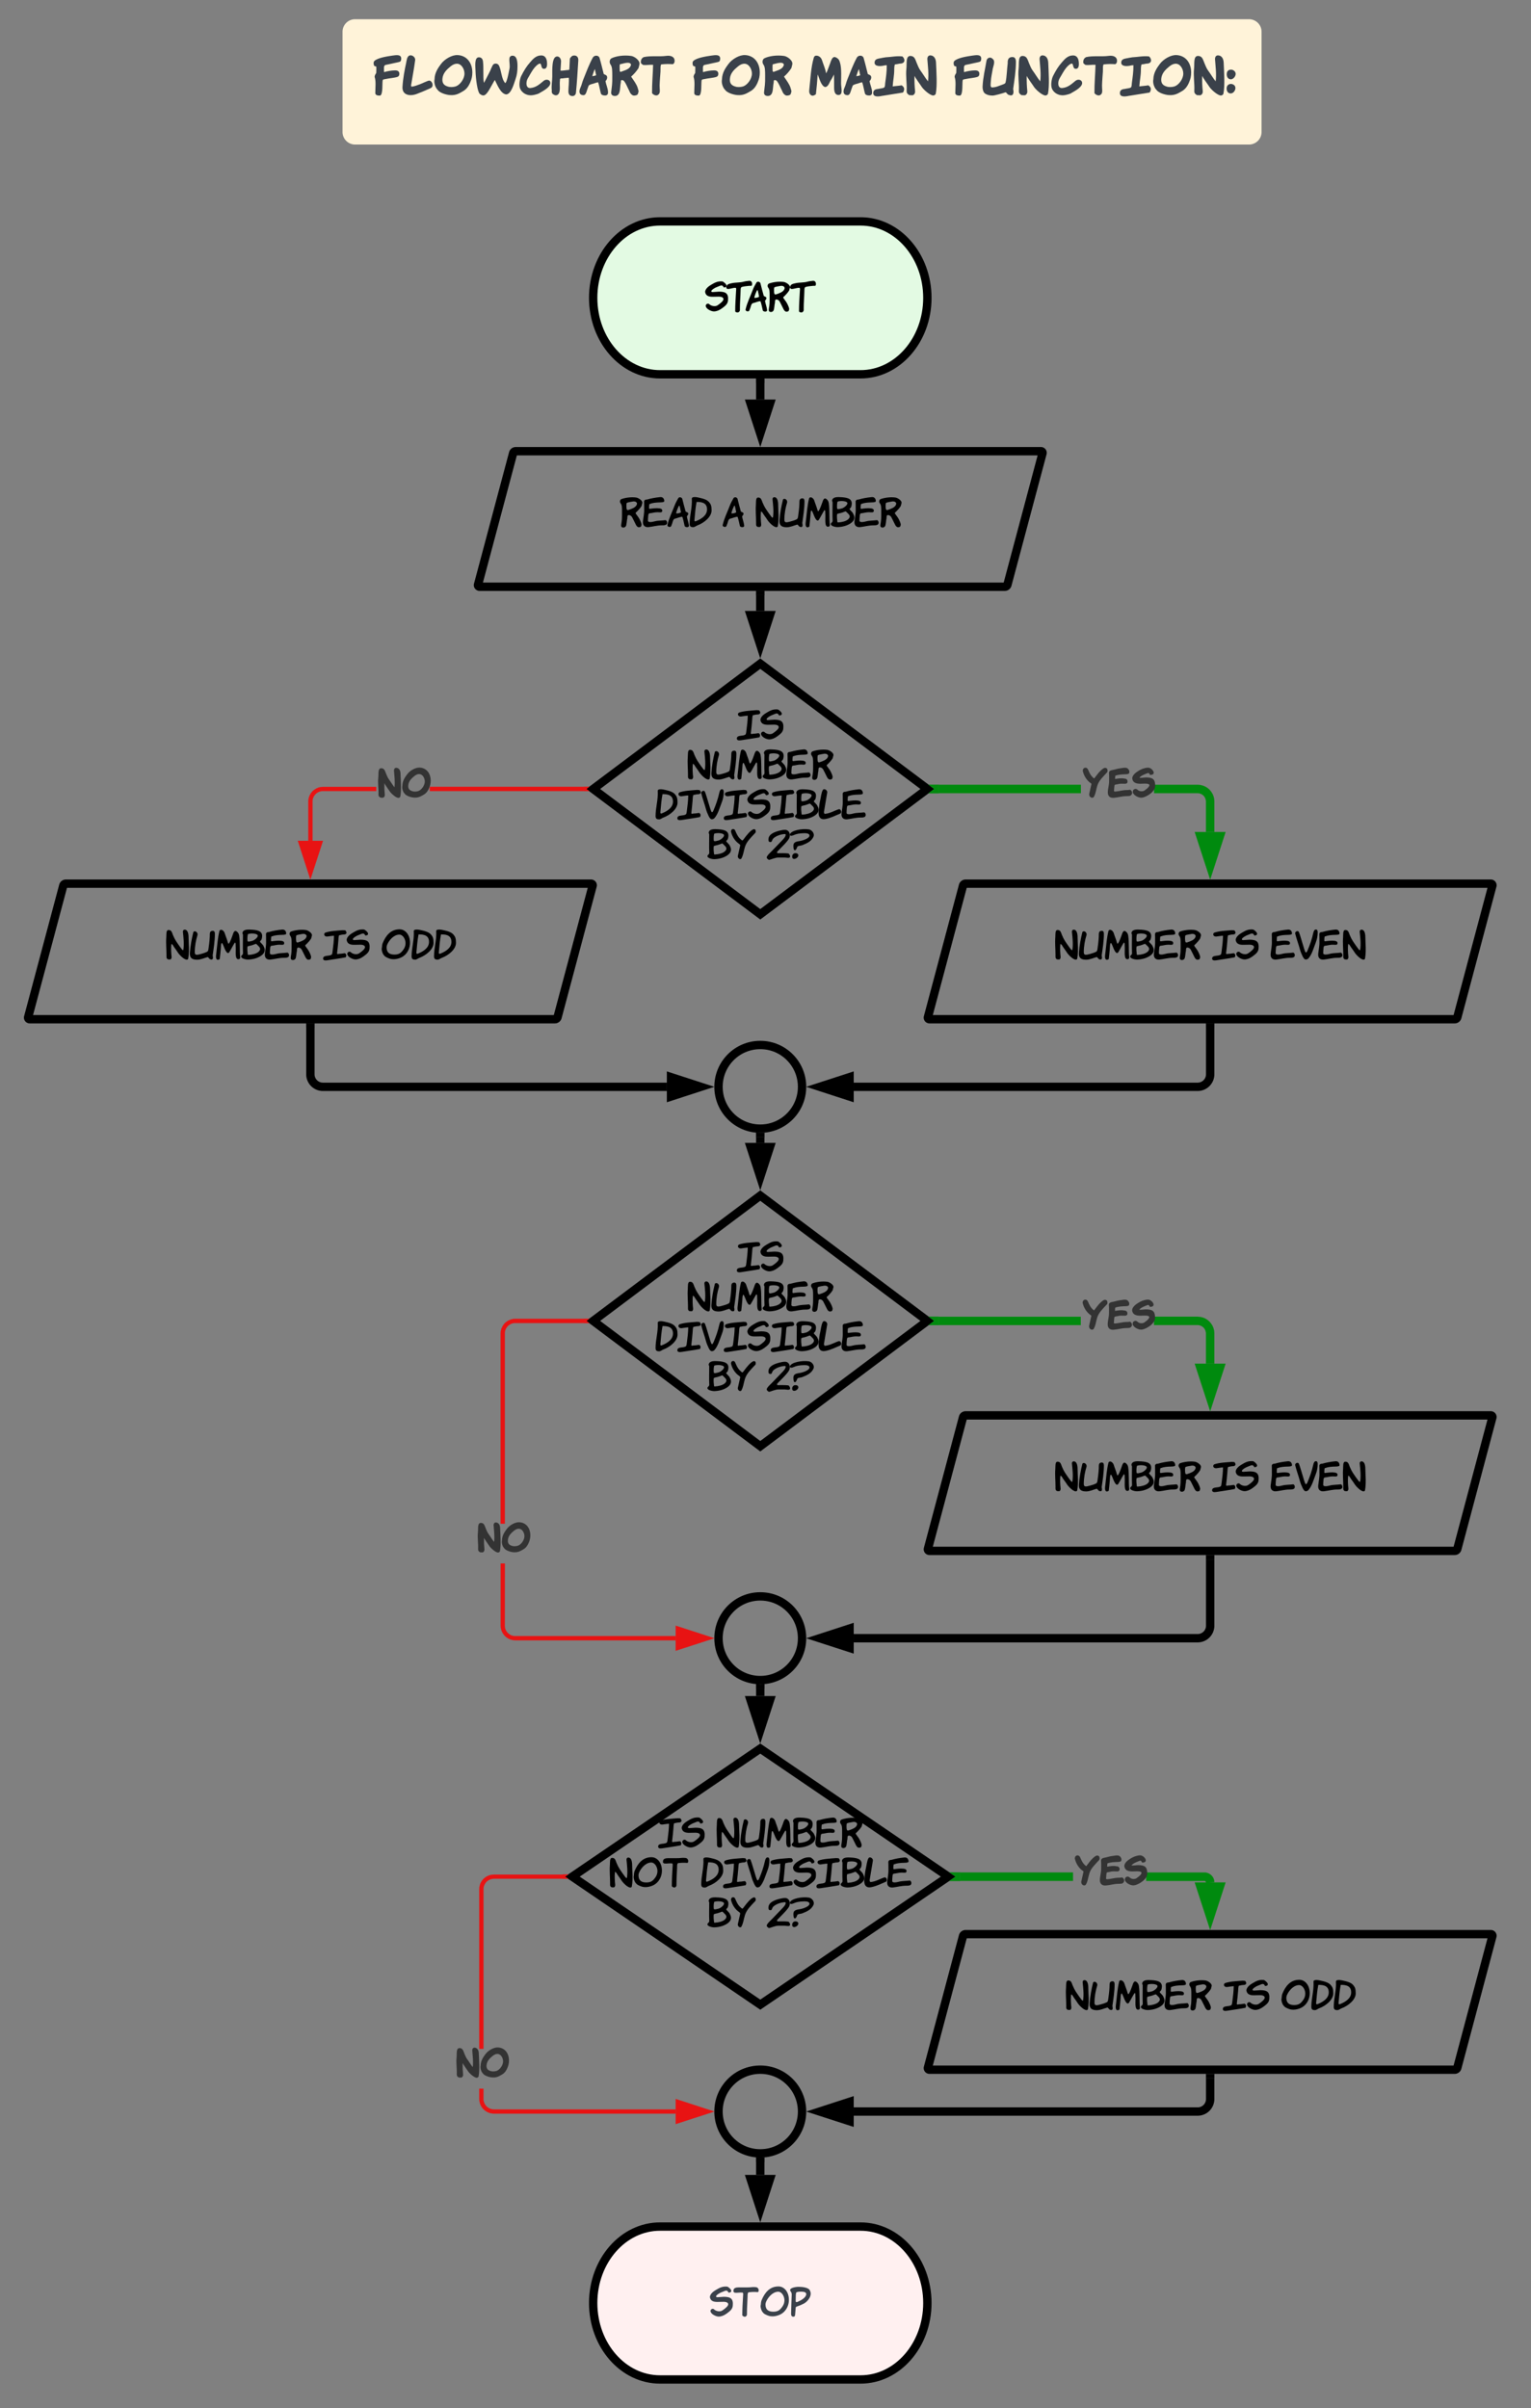 <svg xmlns="http://www.w3.org/2000/svg" xmlns:xlink="http://www.w3.org/1999/xlink" xmlns:lucid="lucid" width="733" height="1153"><rect width="100%" height="100%" fill="#808080" stroke="none"/><g transform="translate(-216 -34)" lucid:page-tab-id="TACQSc2-eHtR"><path d="M628 140c17.67 0 32 16.4 32 36.6 0 20.22-14.33 36.6-32 36.6h-96c-17.67 0-32-16.38-32-36.6 0-20.2 14.33-36.6 32-36.6z" stroke="#000" stroke-width="4" fill="#e3fae3"/><use xlink:href="#a" transform="matrix(1,0,0,1,505,145) translate(48.564 38.222)"/><path d="M461.66 251a1.3 1.3 0 0 1 1.26-.98h251.46a.77.77 0 0 1 .75.97l-16.8 62.95a1.3 1.3 0 0 1-1.25.97H445.6a.77.77 0 0 1-.73-.97z" stroke="#000" stroke-width="4" fill-opacity="0"/><use xlink:href="#b" transform="matrix(1,0,0,1,449.615,255.02) translate(62.958 31.41)"/><use xlink:href="#c" transform="matrix(1,0,0,1,449.615,255.02) translate(112.238 31.41)"/><use xlink:href="#d" transform="matrix(1,0,0,1,449.615,255.02) translate(127.954 31.41)"/><path d="M380 49.2a6 6 0 0 1 6-6h428a6 6 0 0 1 6 6v48a6 6 0 0 1-6 6H386a6 6 0 0 1-6-6z" stroke="#000" stroke-opacity="0" fill="#fff3d9"/><use xlink:href="#e" transform="matrix(1,0,0,1,385,48.19) translate(8.908 32.056)"/><use xlink:href="#f" transform="matrix(1,0,0,1,385,48.19) translate(161.612 32.056)"/><use xlink:href="#g" transform="matrix(1,0,0,1,385,48.19) translate(217.223 32.056)"/><use xlink:href="#h" transform="matrix(1,0,0,1,385,48.19) translate(286.597 32.056)"/><path d="M628 1100c17.67 0 32 16.4 32 36.6 0 20.22-14.33 36.6-32 36.6h-96c-17.67 0-32-16.38-32-36.6 0-20.2 14.33-36.6 32-36.6z" stroke="#000" stroke-width="4" fill="#fff0f0"/><use xlink:href="#i" transform="matrix(1,0,0,1,505,1105) translate(50.849 38.222)"/><path d="M580 217.2v8.08" stroke="#000" stroke-width="4" fill="none"/><path d="M582 217.26h-4v-2.05h4z" stroke="#000" stroke-width=".05"/><path d="M580 241.55l-4.63-14.27h9.26z" stroke="#000" stroke-width="4"/><path d="M580 351.73l80 60-80 60-80-60z" stroke="#000" stroke-width="4" fill-opacity="0"/><use xlink:href="#j" transform="matrix(1,0,0,1,505,356.726) translate(63.752 31.41)"/><use xlink:href="#k" transform="matrix(1,0,0,1,505,356.726) translate(39.956 50.503)"/><use xlink:href="#l" transform="matrix(1,0,0,1,505,356.726) translate(24.525 69.596)"/><use xlink:href="#m" transform="matrix(1,0,0,1,505,356.726) translate(49.352 88.69)"/><use xlink:href="#n" transform="matrix(1,0,0,1,505,356.726) translate(78.027 88.69)"/><path d="M580 318.92v7.57" stroke="#000" stroke-width="4" fill="none"/><path d="M582 318.97h-4v-2.05h4z" stroke="#000" stroke-width=".05"/><path d="M580 342.75l-4.63-14.26h9.26z" stroke="#000" stroke-width="4"/><path d="M246.28 458.04a1.3 1.3 0 0 1 1.26-.97H499a.77.77 0 0 1 .74.97L482.94 521a1.3 1.3 0 0 1-1.25.97H230.22a.77.77 0 0 1-.74-.97z" stroke="#000" stroke-width="4" fill-opacity="0"/><use xlink:href="#o" transform="matrix(1,0,0,1,234.231,462.074) translate(61.047 31.41)"/><use xlink:href="#p" transform="matrix(1,0,0,1,234.231,462.074) translate(136.425 31.41)"/><use xlink:href="#q" transform="matrix(1,0,0,1,234.231,462.074) translate(164.212 31.41)"/><path d="M677.05 458.04a1.3 1.3 0 0 1 1.25-.97h251.47a.77.77 0 0 1 .74.97L913.73 521a1.3 1.3 0 0 1-1.26.97H661a.77.77 0 0 1-.74-.97z" stroke="#000" stroke-width="4" fill-opacity="0"/><use xlink:href="#o" transform="matrix(1,0,0,1,665,462.074) translate(55.918 31.41)"/><use xlink:href="#p" transform="matrix(1,0,0,1,665,462.074) translate(131.296 31.41)"/><use xlink:href="#r" transform="matrix(1,0,0,1,665,462.074) translate(159.083 31.41)"/><path d="M790.64 409.82l1.22.3 1.16.47 1.07.65.95.8.8.97.67 1.07.48 1.15.3 1.22.1 1.18v14.7h-4V417.8l-.07-.7-.15-.6-.24-.6-.32-.52-.4-.48-.5-.4-.52-.33-.58-.24-.6-.15-.7-.05h-20.75v-4h20.9zm-125.3 3.9v-4h68.15v4z" stroke="#008a0e" stroke-width=".05" fill="#008a0e"/><path d="M665.4 413.73h-4.73l2.66-2-2.66-2h4.72z" fill="#008a0e"/><path d="M665.4 413.75h-4.8l2.7-2.02-2.7-2.03h4.8zm-4.66-4l2.63 1.98-2.63 1.97h4.62v-3.95z" stroke="#008a0e" stroke-width=".05" fill="#008a0e"/><path d="M795.4 448.6l-4.65-14.26h9.27z" fill="#008a0e"/><path d="M795.4 455.07l-7.4-22.73h14.77zm-1.9-18.73l1.88 5.8 1.9-5.8z" stroke="#008a0e" stroke-width=".05" fill="#008a0e"/><use xlink:href="#s" transform="matrix(1,0,0,1,733.495,402.179) translate(0 14.222)"/><path d="M396.12 412.73h-25.47l-.82.06-.76.17-.72.3-.67.4-.6.52-.5.6-.42.66-.3.72-.18.76-.06.82v18.8h-2V417.7l.08-1.07.25-1.07.43-1 .57-.95.7-.83.85-.7.94-.58 1-.44 1.08-.25 1.06-.07h25.54zm99.55 0H421.8v-2h73.87z" stroke="#e81313" stroke-width=".05" fill="#e81313"/><path d="M496.67 411.73l1.33 1h-2.36v-2H498z" fill="#e81313"/><path d="M496.7 411.73l1.38 1.02h-2.46v-2.05h2.45zm-1.03-.98v1.95h2.25l-1.3-.97 1.3-.98z" stroke="#e81313" stroke-width=".05" fill="#e81313"/><path d="M364.6 451.84L360 437.57h9.27z" fill="#e81313"/><path d="M364.6 455.07l-6-18.5h12.03zm-3.24-16.5l3.25 10.03 3.27-10.03z" stroke="#e81313" stroke-width=".05" fill="#e81313"/><use xlink:href="#t" transform="matrix(1,0,0,1,396.122,402.179) translate(0 14.222)"/><path d="M600 554.33c0 11.06-8.95 20.03-20 20.03s-20-8.97-20-20.03 8.95-20.03 20-20.03 20 8.97 20 20.03z" stroke="#000" stroke-width="4" fill-opacity="0"/><path d="M364.6 525.97v22.36a6 6 0 0 0 6 6h164.66" stroke="#000" stroke-width="4" fill="none"/><path d="M366.6 526.02h-4v-2.05h4z" stroke="#000" stroke-width=".05"/><path d="M551.53 554.33l-14.27 4.64v-9.27z" stroke="#000" stroke-width="4"/><path d="M795.4 525.97v22.36a6 6 0 0 1-6 6H624.73" stroke="#000" stroke-width="4" fill="none"/><path d="M797.4 526.02h-4v-2.05h4z" stroke="#000" stroke-width=".05"/><path d="M608.47 554.33l14.27-4.63v9.27z" stroke="#000" stroke-width="4"/><path d="M580 606.4l80 60-80 60-80-60z" stroke="#000" stroke-width="4" fill-opacity="0"/><use xlink:href="#j" transform="matrix(1,0,0,1,505,611.396) translate(63.752 31.41)"/><use xlink:href="#k" transform="matrix(1,0,0,1,505,611.396) translate(39.956 50.503)"/><use xlink:href="#l" transform="matrix(1,0,0,1,505,611.396) translate(24.525 69.596)"/><use xlink:href="#m" transform="matrix(1,0,0,1,505,611.396) translate(49.352 88.69)"/><use xlink:href="#n" transform="matrix(1,0,0,1,505,611.396) translate(78.027 88.69)"/><path d="M580 578.37v2.8" stroke="#000" stroke-width="4" fill="none"/><path d="M579.9 576.37l1.8-.07.3-.05v2.17h-4v-2.3z" stroke="#000" stroke-width=".05"/><path d="M580 597.42l-4.63-14.26h9.26z" stroke="#000" stroke-width="4"/><path d="M677.05 712.6a1.3 1.3 0 0 1 1.25-.97h251.47a.77.77 0 0 1 .74.96l-16.78 62.96a1.3 1.3 0 0 1-1.26.96H661a.77.77 0 0 1-.74-.96z" stroke="#000" stroke-width="4" fill-opacity="0"/><use xlink:href="#o" transform="matrix(1,0,0,1,665,716.628) translate(55.918 31.41)"/><use xlink:href="#p" transform="matrix(1,0,0,1,665,716.628) translate(131.296 31.41)"/><use xlink:href="#r" transform="matrix(1,0,0,1,665,716.628) translate(159.083 31.41)"/><path d="M790.64 664.5l1.22.28 1.16.48 1.07.66.95.82.8.95.67 1.06.48 1.16.3 1.22.1 1.18v14.57h-4v-14.42l-.07-.7-.15-.62-.24-.58-.32-.53-.4-.48-.5-.4-.52-.33-.58-.24-.6-.15-.7-.05h-20.8v-4h20.94zm-125.3 3.9v-4h68.1v4z" stroke="#008a0e" stroke-width=".05" fill="#008a0e"/><path d="M665.4 668.4h-4.73l2.66-2-2.66-2h4.72z" fill="#008a0e"/><path d="M665.4 668.42h-4.8l2.7-2.02-2.7-2.03h4.8zm-4.66-4l2.63 1.98-2.63 1.97h4.62v-3.95z" stroke="#008a0e" stroke-width=".05" fill="#008a0e"/><path d="M795.4 703.16l-4.65-14.27h9.27z" fill="#008a0e"/><path d="M795.4 709.63L788 686.9h14.77zm-1.9-18.74l1.88 5.78 1.9-5.8z" stroke="#008a0e" stroke-width=".05" fill="#008a0e"/><use xlink:href="#s" transform="matrix(1,0,0,1,733.437,656.85) translate(0 14.222)"/><path d="M600 818.33c0 11.06-8.95 20.03-20 20.03s-20-8.97-20-20.03c0-11.07 8.95-20.04 20-20.04s20 8.96 20 20.03z" stroke="#000" stroke-width="4" fill-opacity="0"/><path d="M795.4 780.52v31.8a6 6 0 0 1-6 6H624.73" stroke="#000" stroke-width="4" fill="none"/><path d="M797.4 780.57h-4v-2.05h4z" stroke="#000" stroke-width=".05"/><path d="M608.47 818.33l14.27-4.64v9.26z" stroke="#000" stroke-width="4"/><path d="M457.67 812.3l.06.8.18.77.3.72.42.66.5.6.6.5.68.42.72.3.76.18.83.07h76.8v2h-76.87l-1.06-.1-1.07-.24-1-.43-.95-.58-.84-.72-.7-.84-.57-.94-.42-1-.25-1.08-.08-1.05v-29.8h2zm38-144.9H462.7l-.8.06-.78.18-.72.3-.67.4-.6.52-.5.6-.42.67-.3.72-.17.76-.06.84v91.04h-2v-91.12l.08-1.06.26-1.07.43-1 .57-.95.7-.84.85-.7.94-.58 1-.42 1.07-.26 1.06-.08h33.04z" stroke="#e81313" stroke-width=".05" fill="#e81313"/><path d="M496.67 666.4l1.33 1h-2.36v-2H498z" fill="#e81313"/><path d="M496.7 666.4l1.38 1.02h-2.46v-2.05h2.45zm-1.03-.98v1.95h2.25l-1.3-.97 1.3-.98z" stroke="#e81313" stroke-width=".05" fill="#e81313"/><path d="M554.76 818.33l-14.26 4.63v-9.27z" fill="#e81313"/><path d="M558 818.33l-18.5 6v-12.02zm-16.5 3.25l10.03-3.25-10.03-3.26z" stroke="#e81313" stroke-width=".05" fill="#e81313"/><use xlink:href="#t" transform="matrix(1,0,0,1,443.822,763.48) translate(0 14.222)"/><path d="M580 871.16l90 61.3-90 61.3-90-61.3z" stroke="#000" stroke-width="4" fill-opacity="0"/><use xlink:href="#u" transform="matrix(1,0,0,1,495,876.162) translate(36.063 42.472)"/><use xlink:href="#k" transform="matrix(1,0,0,1,495,876.162) translate(63.849 42.472)"/><use xlink:href="#v" transform="matrix(1,0,0,1,495,876.162) translate(12.658 61.566)"/><use xlink:href="#l" transform="matrix(1,0,0,1,495,876.162) translate(56.392 61.566)"/><use xlink:href="#m" transform="matrix(1,0,0,1,495,876.162) translate(59.352 80.659)"/><use xlink:href="#n" transform="matrix(1,0,0,1,495,876.162) translate(88.027 80.659)"/><path d="M580 842.36V846" stroke="#000" stroke-width="4" fill="none"/><path d="M579.9 840.36l1.8-.07.3-.06v2.17h-4v-2.28z" stroke="#000" stroke-width=".05"/><path d="M580 862.27L575.37 848h9.26z" stroke="#000" stroke-width="4"/><path d="M677.05 960.97a1.3 1.3 0 0 1 1.25-.97h251.47a.77.77 0 0 1 .74.97l-16.78 62.96a1.3 1.3 0 0 1-1.26.97H661a.77.77 0 0 1-.74-.97z" stroke="#000" stroke-width="4" fill-opacity="0"/><g><use xlink:href="#o" transform="matrix(1,0,0,1,665,965) translate(61.047 31.41)"/><use xlink:href="#p" transform="matrix(1,0,0,1,665,965) translate(136.425 31.41)"/><use xlink:href="#q" transform="matrix(1,0,0,1,665,965) translate(164.212 31.41)"/></g><path d="M793.34 930.52l.73.17.7.28.64.4.58.5.5.56.4.64.28.7.17.73.05.6-4 .32v-.28l-.04-.12-.05-.12-.07-.1-.08-.1-.1-.08-.1-.06-.12-.05-.12-.02h-27.93v-4h27.9zm-117.8 3.95v-4h54.16v4z" stroke="#008a0e" stroke-width=".05" fill="#008a0e"/><path d="M675.6 934.47h-4.98l2.93-2-2.93-2h4.98z" fill="#008a0e"/><path d="M675.63 934.5h-5.1l2.98-2.03-2.97-2.03h5.1zm-4.93-4l2.9 1.97-2.9 1.97h4.88v-3.95z" stroke="#008a0e" stroke-width=".05" fill="#008a0e"/><path d="M795.4 951.53l-4.65-14.27h9.27z" fill="#008a0e"/><path d="M795.4 958l-7.4-22.74h14.77zm-1.9-18.74l1.88 5.8 1.9-5.8z" stroke="#008a0e" stroke-width=".05" fill="#008a0e"/><g><use xlink:href="#s" transform="matrix(1,0,0,1,729.699,922.918) translate(0 14.222)"/></g><path d="M600 1044.93c0 11.06-8.95 20.03-20 20.03s-20-8.97-20-20.03c0-11.07 8.95-20.04 20-20.04s20 8.96 20 20.03z" stroke="#000" stroke-width="4" fill-opacity="0"/><path d="M447.45 1038.9l.06.8.2.77.3.72.4.66.5.6.6.5.68.42.72.3.77.18.82.07h87v2h-87.1l-1.05-.1-1.07-.24-1-.43-.95-.58-.83-.72-.72-.84-.57-.93-.4-1-.27-1.08-.08-1.05v-4.95h2zm38-105.44H452.5l-.83.07-.77.18-.72.3-.67.42-.6.5-.5.6-.4.68-.3.72-.2.76-.05.82v76.42h-2v-76.5l.08-1.05.26-1.07.4-1 .58-.95.72-.84.83-.7.94-.57 1-.43 1.08-.25 1.06-.08h33.05z" stroke="#e81313" stroke-width=".05" fill="#e81313"/><path d="M486.45 932.47l1.47 1h-2.5v-2h2.5z" fill="#e81313"/><path d="M486.5 932.47l1.5 1.02h-2.6v-2.06h2.6zm-1.05-.98v1.94h2.38l-1.43-.98 1.43-.97z" stroke="#e81313" stroke-width=".05" fill="#e81313"/><path d="M554.76 1044.93l-14.26 4.63v-9.27z" fill="#e81313"/><path d="M558 1044.93l-18.5 6v-12.02zm-16.5 3.26l10.03-3.27-10.03-3.26z" stroke="#e81313" stroke-width=".05" fill="#e81313"/><g><use xlink:href="#t" transform="matrix(1,0,0,1,433.603,1014.925) translate(0 14.222)"/></g><path d="M795.4 1028.9v10.03a6 6 0 0 1-6 6H624.73" stroke="#000" stroke-width="4" fill="none"/><path d="M797.4 1028.95h-4v-2.06h4z" stroke="#000" stroke-width=".05"/><path d="M608.47 1044.93l14.27-4.64v9.26z" stroke="#000" stroke-width="4"/><path d="M580 1068.96v6.3" stroke="#000" stroke-width="4" fill="none"/><path d="M579.9 1066.96l1.8-.06.3-.06v2.17h-4v-2.28z" stroke="#000" stroke-width=".05"/><path d="M580 1091.53l-4.63-14.27h9.26z" stroke="#000" stroke-width="4"/><defs><path d="M371-533c189 0 256 55 239 237-9 91-67 138-157 205C374-33 301-7 236-7 155-7 13-82 18-160c3-44 62-73 96-38 43 44 152 73 218 29 77-51 166-125 156-169 2-44-67-63-119-62-47 1-108 1-155 3C87-393 13-429 1-531c11-87 101-150 165-187 90-52 160-96 290-87 34 2 118 78 115 115-3 35-23 38-55 45-15 4-26-4-33-24-37-64-116-1-164 12-41 11-154 77-154 113 0 15 14 22 41 22 45 0 127-11 165-11" id="w"/><path d="M382-556c-3 158-18 304-18 470 0 31 6 72-21 86-20 35-87 21-104-6-1-188 14-367 23-549 1-24 13-80-17-80-77 0-131 31-210 31-15-10-43-18-33-45 0-82 83-94 148-109 103-23 215-12 315-40 43-12 91-17 142-23 62-8 95 53 77 116-8 28-47 14-75 18-68 9-134 10-195 30-32 11-31 60-32 101" id="x"/><path d="M103-24C79 10-2-14 8-59c42-186 129-353 193-524 23-62 63-135 99-197 39-38 106-10 109 47 27 100 51 209 81 307 8 25 72 24 72 63 0 44-26 46-37 75 12 83 46 156 55 243 7 63-106 47-114 11-13-58-36-170-57-231-3-4-7-8-9-14-69 4-134 40-198 52-53 21-53 108-81 160-4 16-8 29-18 43zm215-551c-16 18-92 195-73 208 46 2 100-12 123-31-5-30-32-162-38-171-2-3-6-5-12-6" id="y"/><path d="M608-642l-20 77c-36 56-69 94-113 138-49 48-58 40-29 81 33 46 69 89 97 147 44 89 52 141 40 147-3 38-20 49-63 52-68 5-97-106-129-160-40-68-56-162-144-164-53-1-27 78-45 121-7 56-12 123-28 170C157-4 113 24 66-1 46-11 40-39 49-87c19-111 19-139 19-313 0-144 1-187-40-242-27-37-13-94 26-108 103-36 250-59 389-41 63 8 182 85 165 149zm-140 11c-10-39-42-58-96-57-53 12-154 21-179 43-5 9-8 31-8 65 0 151 19 135 127 94 94-36 148-79 156-145" id="z"/><g id="a"><use transform="matrix(0.018,0,0,0.018,0,0)" xlink:href="#w"/><use transform="matrix(0.018,0,0,0.018,10.133,0)" xlink:href="#x"/><use transform="matrix(0.018,0,0,0.018,19.253,0)" xlink:href="#y"/><use transform="matrix(0.018,0,0,0.018,29.689,0)" xlink:href="#z"/><use transform="matrix(0.018,0,0,0.018,40.676,0)" xlink:href="#x"/></g><path d="M608-642l-20 77c-36 56-69 94-113 138-49 48-58 40-29 81 33 46 69 89 97 147 44 89 52 141 40 147-3 38-20 49-63 52-68 5-97-106-129-160-40-68-56-162-144-164-53-1-27 78-45 121-7 56-12 123-28 170C157-4 113 24 66-1 46-11 40-39 49-87c19-111 19-139 19-313 0-144 1-187-40-242-27-37-13-94 26-108 103-36 250-59 389-41 63 8 182 85 165 149zm-140 11c-10-39-42-58-96-57-53 12-154 21-179 43-5 9-8 31-8 65 0 151 19 135 127 94 94-36 148-79 156-145" id="A"/><path d="M330-158c82-22 193-18 286-31 38 11 58 81 24 113-25 24-71 25-116 25-135 0-238 34-358 47C61 7 4-52 15-159c12-113 37-213 32-340-2-59 2-121-2-178-2-44 35-62 81-61 104-31 222-52 345-64 68-7 103 34 111 94 2 12-3 22-9 31-33 14-62 15-103 16-100 2-196 10-270 40h-8c-18 23-11 79-15 106-1 13 5 22 16 25 82-10 176-25 264-12 44 7 78 26 71 72-7 49-76 30-125 30-78 0-138 22-210 29-24 1-35 28-36 52-2 41-10 83-8 126-19 84 122 51 181 35" id="B"/><path d="M103-24C79 10-2-14 8-59c42-186 129-353 193-524 23-62 63-135 99-197 39-38 106-10 109 47 27 100 51 209 81 307 8 25 72 24 72 63 0 44-26 46-37 75 12 83 46 156 55 243 7 63-106 47-114 11-13-58-36-170-57-231-3-4-7-8-9-14-69 4-134 40-198 52-53 21-53 108-81 160-4 16-8 29-18 43zm215-551c-16 18-92 195-73 208 46 2 100-12 123-31-5-30-32-162-38-171-2-3-6-5-12-6" id="C"/><path d="M19-91c0-222 71-428 58-668-3-62 121-44 170-33 118 27 229 50 293 128 44 53 63 97 63 217 0 165-189 328-383 400-36 13-62 45-108 45-66 0-93-23-93-89zm185-582c-30 151-43 322-58 489 5 39 27 28 60 14 129-54 276-147 276-304 0-155-106-203-278-199" id="D"/><g id="b"><use transform="matrix(0.018,0,0,0.018,0,0)" xlink:href="#A"/><use transform="matrix(0.018,0,0,0.018,10.987,0)" xlink:href="#B"/><use transform="matrix(0.018,0,0,0.018,22.827,0)" xlink:href="#C"/><use transform="matrix(0.018,0,0,0.018,33.262,0)" xlink:href="#D"/></g><use transform="matrix(0.018,0,0,0.018,0,0)" xlink:href="#C" id="c"/><path d="M24-128c0-158-18-313-5-472 6-74-11-192 62-191 78 1 88 68 113 130 59 143 102 191 174 297 50 73 81 109 92 109 8 0 12-3 13-9 24-163 3-322-12-477-6-63 62-76 101-37 65 64 45 212 54 340 10 141 7 304-15 413-8 15-20 23-37 23-76 0-203-132-244-200-33-54-79-109-116-169l4 4c-9-20-41-55-54-51-14 102-5 244 6 344 3 30-15 69-41 68-9 0-28-1-56-3-44-28-39-45-39-119" id="E"/><path d="M106-737c41-53 131 12 108 86-42 139-71 285-71 455 0 88 72 66 143 48 49-12 128-35 183-63 38-19 36-69 44-119 17-114 31-247 31-354 0-57 26-85 79-85 37 0 55 27 55 81 0 190-34 397-59 573 4 31 20 93-13 105-8 10-30 7-65-8-16-20-33-38-51-54C397-48 305 0 205 0 79 0 5-43 13-176c13-196 50-391 93-561" id="F"/><path d="M629-645c28 177 9 401 28 582 3 29-18 50-47 50-97 0-67-194-71-306-1-24-4-66-3-92 1-39-15-57-30-33-49 79-88 161-139 243-9 15-21 23-34 23-33 0-70-69-89-115-10-23-57-152-73-152-28 0-27 119-31 162-9 93-16 174-27 265-2 3-35 21-48 20-71-3-50-117-43-176 24-211 38-410 84-595 39-67 121 2 138 59 22 73 63 167 84 249 7 23 13 34 20 34 17 0 54-75 107-225 17-48 42-155 115-96 31 25 52 57 59 103" id="G"/><path d="M68-174c-8-157-1-333-1-488 0-23-21-28-12-60 24-87 141-85 256-77 161 12 317 42 251 258-5 17-40 45-44 60 15 30 85 80 98 123 62 108 25 192-76 258C455-45 341-9 207-4 145-2 19-30 19-85c0-36 51-41 49-89zm137-510c-18 6-26 137-16 192 30 22 66 2 112-6 70-13 158-95 159-132 17-68-169-82-255-54zm-15 330c-15 57-2 155 5 215 6 4 6 12 18 11 101-5 211-32 267-82 52-46 58-91 12-140s-73-73-81-73c-39 14-121 48-173 54-15 2-34 14-48 15" id="H"/><g id="d"><use transform="matrix(0.018,0,0,0.018,0,0)" xlink:href="#E"/><use transform="matrix(0.018,0,0,0.018,11.396,0)" xlink:href="#F"/><use transform="matrix(0.018,0,0,0.018,23.893,0)" xlink:href="#G"/><use transform="matrix(0.018,0,0,0.018,35.84,0)" xlink:href="#H"/><use transform="matrix(0.018,0,0,0.018,47.271,0)" xlink:href="#B"/><use transform="matrix(0.018,0,0,0.018,59.111,0)" xlink:href="#A"/></g><path fill="#3a414a" d="M247-491c4-58-16-131 34-141 82-16 176-39 255-55 40-8 54-21 55-68 2-89-94-75-175-63-118 17-292 45-359 106-23 21-20 70-5 98 12 11 43 7 43 25 0 45 0 79-2 117-13 22-33 46-32 81 30 86 13 210 13 321 0 45 55 52 97 50 59-25 38-242 50-304 5-22 30-20 56-26 78-17 169-21 238-43 27-8 39-31 39-61 0-46-28-69-84-69-71 0-156 16-210 32h-13" id="I"/><path fill="#3a414a" d="M50-194C40-28 200 0 338-54c94-37 183-73 272-114 29-13 41-37 41-62 0-44-32-91-71-89-30 3-148 61-190 76l1-1c-45 16-110 45-165 45 1 0 0-5-3-15l1 1-3-11c27-168 60-333 82-502 10-75-103-138-147-64-8 14-17 32-20 54l1-1c-6 17-8 35-12 54l1-2C92-532 60-361 50-194" id="J"/><path fill="#3a414a" d="M776-292c25-58 39-113 39-189 0-186-105-335-289-347-115-8-264 80-335 176-54 72-128 174-130 306-17 72 19 171 60 209C155-80 284-35 371-30c125 8 185-36 261-79 69-40 112-103 145-184zM507-656c91 0 151 106 151 197 0 107-87 221-167 253-29 11-88 21-133 13l1 1c-87-19-148-53-141-159 8-119 91-193 166-254 44-35 86-51 123-51" id="K"/><path fill="#3a414a" d="M801-816c-117 0-37 170-64 263l1-1c-15 67-25 131-43 194-17 60-32 90-42 90-80-84-72-255-129-356-25-43-100-46-123 6-3 9-10 16-13 25l1-1c-8 20-18 38-27 56h3c-37 81-75 146-113 224-14 27-22 40-25 40-20-121-1-292-18-429-7-54-40-79-81-79-96 0-69 186-67 280 4 147 38 414 86 451 74 56 110 33 172-59 29-43 113-203 127-220 48 94 116 279 229 289 100-11 151-212 184-307 29-83 39-155 39-263 0-135-32-203-97-203" id="L"/><path fill="#3a414a" d="M603-651c0-97-31-172-120-170-102 1-164 75-214 132-81 91-127 171-181 277-30 59-52 189-20 259C104-74 204-5 336-32c36-8 99-21 126-45 137-73 206-137 206-191 0-71-82-87-131-48-77 62-149 135-266 145-97 8-92-125-54-190 41-69 89-162 136-217 46-53 83-81 115-81 30 22 11 105 74 105 41 0 61-32 61-97" id="M"/><path fill="#3a414a" d="M211-150c2-56-6-121 2-175-6-57 39-29 77-42l99-9c10 81-7 183-7 268 0 63 24 95 79 97 39 2 67-28 71-64 21-214 34-430 47-645 5-79-45-113-114-95-24 14-42 35-54 58-5 60-4 122-9 186-4 49 4 36-56 43-40 4-81 13-122 10 3-61 9-119 11-180 2-53-31-103-77-103-110 0-98 263-98 399 0 91-21 189-9 280-5 25 0 47 13 66 72 60 142 31 147-94zm10-369c0-2 1 0 1 0h-1" id="N"/><path fill="#3a414a" d="M70-181C36-106 39-36 121-28c46 4 59-41 69-68 14-40 27-86 43-123 28-31 91-34 132-52 22-9 42-12 57-14 23 70 34 146 54 220 8 29 38 43 83 43 40 0 60-20 60-60 0-87-40-149-50-230 28-18 51-84 14-113-11-9-44-19-50-27-27-105-52-214-82-316-19-65-108-61-136-9-73 134-133 295-189 435-24 59-31 107-56 161zm286-369c8 39 19 86 26 125-22 9-48 16-78 17 14-39 32-102 52-142" id="O"/><path fill="#3a414a" d="M173-13c102-20 79-163 100-261 0-7 2-19 3-27-8-47 57-27 68-2 40 53 67 131 101 192l-1-1c19 54 59 97 104 92 43-5 70-16 73-58 13-23 7-37-3-71-6-23-15-54-34-88-35-66-68-105-104-161 56-50 105-104 147-170 6-29 17-55 20-85 6-72-103-151-170-159l2 1c-139-21-303 2-392 48-38 20-46 85-18 123 36 48 34 126 35 220 2 188-7 191-22 334-6 57 41 80 92 72zm83-631c46-6 199-69 222 5-8 54-52 92-132 119-94 31-95 61-95-72 0-28 2-45 5-52zm67 321l-3-1c1 1 2 1 3 1" id="P"/><path fill="#3a414a" d="M450-642c81-9 156-10 231-4 26-13 36-35 36-67 0-81-74-112-168-99-140 19-319-7-450 25-32 17-54 46-55 91v-3c-8 40 21 48 42 67 65 10 127-7 202-2-4 181-23 372-21 564 20 34 93 71 130 26 41-30 19-113 21-180 3-100 12-190 18-284l-1 1c5-43-7-105 15-135" id="Q"/><g id="e"><use transform="matrix(0.024,0,0,0.024,0,0)" xlink:href="#I"/><use transform="matrix(0.024,0,0,0.024,13.591,0)" xlink:href="#J"/><use transform="matrix(0.024,0,0,0.024,28.673,0)" xlink:href="#K"/><use transform="matrix(0.024,0,0,0.024,48.302,0)" xlink:href="#L"/><use transform="matrix(0.024,0,0,0.024,69.544,0)" xlink:href="#M"/><use transform="matrix(0.024,0,0,0.024,85.067,0)" xlink:href="#N"/><use transform="matrix(0.024,0,0,0.024,98.34,0)" xlink:href="#O"/><use transform="matrix(0.024,0,0,0.024,112.738,0)" xlink:href="#P"/><use transform="matrix(0.024,0,0,0.024,127.869,0)" xlink:href="#Q"/></g><path fill="#3a414a" d="M247-491c4-58-16-131 34-141 82-16 176-39 255-55 40-8 54-21 55-68 2-89-94-75-175-63-118 17-292 45-359 106-23 21-20 70-5 98 12 11 43 7 43 25 0 45 0 79-2 117-13 22-33 46-32 81 30 86 13 210 13 321 0 45 55 52 97 50 59-25 38-242 50-304 5-22 30-20 56-26 78-17 169-21 238-43 27-8 39-31 39-61 0-46-28-69-84-69-71 0-156 16-210 32h-13" id="R"/><g id="f"><use transform="matrix(0.024,0,0,0.024,0,0)" xlink:href="#R"/><use transform="matrix(0.024,0,0,0.024,13.591,0)" xlink:href="#K"/><use transform="matrix(0.024,0,0,0.024,33.22,0)" xlink:href="#P"/></g><path fill="#3a414a" d="M633-32c99 0 53-140 53-231 0-160 17-350-41-466-13-25-59-60-90-60-48-2-72 81-86 122-47 132-74 199-82 202-15-90-57-183-81-259-17-55-61-93-116-93-21 0-40 12-48 39-59 200-67 431-92 658C43-58 89 6 151-27c16-9 25-11 33-23 14-128 27-256 35-392 34 77 71 239 153 252 64-12 80-94 111-139 24-35 42-76 62-112 2 86 2 175 2 264 0 97 29 145 86 145" id="S"/><path fill="#3a414a" d="M42-70c0 87 115 70 183 54l-1 1c168-29 298-46 412-66 37-61 31-107-28-144-59 12-120 13-178 22 6-108 31-217 31-327 0-55 4-92 13-111 33-5 63-9 97-17 108 2 116-84 54-143-115-14-235 13-335 17-9 1-17 2-25 5l1-1c-26 5-56 8-80 15l1-1c-64 12-112 20-118 81-8 89 119 84 199 63-6 0 1-1 3-1 14-2 24 0 41-3 2 126-16 240-31 354-4 28-1 78-21 91-30 19-88 18-126 30l1-1c-53 5-93 24-93 82" id="T"/><path fill="#3a414a" d="M216-409c9 8 16 19 19 30-1 9 8 9 10 13 37 63 77 111 116 172 37 57 163 169 227 172 23 0 40-11 52-32 33-170 13-434 6-619-3-83-39-143-107-149-45-4-69 31-66 79 10 146 31 283 13 439-51-61-104-153-152-217-31-42-51-96-76-155l1 1c-28-66-40-134-124-136-97-1-69 150-80 250-17 150 12 295 5 444-2 50 15 62 51 88 19 2 42 3 59 3 35 2 66-46 57-86l1 1c-10-94-14-194-12-298zm39 2c4 1 2 2 0 3v-3zm229 115c0-2 0-3 1-4-1 1-1 3-1 4" id="U"/><g id="g"><use transform="matrix(0.024,0,0,0.024,0,0)" xlink:href="#S"/><use transform="matrix(0.024,0,0,0.024,16.451,0)" xlink:href="#O"/><use transform="matrix(0.024,0,0,0.024,30.849,0)" xlink:href="#T"/><use transform="matrix(0.024,0,0,0.024,46.42,0)" xlink:href="#U"/></g><path fill="#3a414a" d="M615-24c62 1 58-78 47-128 24-171 55-356 55-541 0-64-23-96-70-96-71-1-99 44-94 123-15 114-18 275-42 381-6 28-34 35-58 44-76 27-135 58-212 58-42 0-27-72-25-115 4-84 25-172 38-251l-1 1c12-62 61-162-1-204l2 1c-43-49-114-25-124 36-27 163-69 328-78 509-3 62 15 122 50 146 37 26 87 40 150 40 41 0 198-44 262-67 14 13 28 28 43 46 26 11 45 17 58 17" id="V"/><path fill="#3a414a" d="M134-345c49 1 97-57 97-108 0-47-47-85-91-85-59 0-87 37-87 93s29 99 81 100zm-2 282c73 0 133-118 63-170-59-44-144-14-144 71 0 55 27 99 81 99" id="W"/><g id="h"><use transform="matrix(0.024,0,0,0.024,0,0)" xlink:href="#R"/><use transform="matrix(0.024,0,0,0.024,13.591,0)" xlink:href="#V"/><use transform="matrix(0.024,0,0,0.024,30.776,0)" xlink:href="#U"/><use transform="matrix(0.024,0,0,0.024,46.469,0)" xlink:href="#M"/><use transform="matrix(0.024,0,0,0.024,61.991,0)" xlink:href="#Q"/><use transform="matrix(0.024,0,0,0.024,79.567,0)" xlink:href="#T"/><use transform="matrix(0.024,0,0,0.024,95.138,0)" xlink:href="#K"/><use transform="matrix(0.024,0,0,0.024,114.767,0)" xlink:href="#U"/><use transform="matrix(0.024,0,0,0.024,130.46,0)" xlink:href="#W"/></g><path fill="#3a414a" d="M371-533c189 0 256 55 239 237-9 91-67 138-157 205C374-33 301-7 236-7 155-7 13-82 18-160c3-44 62-73 96-38 43 44 152 73 218 29 77-51 166-125 156-169 2-44-67-63-119-62-47 1-108 1-155 3C87-393 13-429 1-531c11-87 101-150 165-187 90-52 160-96 290-87 34 2 118 78 115 115-3 35-23 38-55 45-15 4-26-4-33-24-37-64-116-1-164 12-41 11-154 77-154 113 0 15 14 22 41 22 45 0 127-11 165-11" id="X"/><path fill="#3a414a" d="M593-790c58 0 99 54 77 117-5 13-15 16-35 14-70-7-152-3-229 7-31 20-24 81-26 127-4 138-16 277-16 422 0 32 4 70-21 83-26 36-88 7-103-20 1-182 10-346 21-521 2-27 11-81-18-84-73-7-138 11-206 3-20-18-39-18-32-51-3-78 74-91 145-91 129 0 251 6 369-8 25-3 49 2 74 2" id="Y"/><path fill="#3a414a" d="M44-443c79-191 208-366 448-366 141 0 239 118 267 253 46 222-61 413-213 490-83 42-221 78-338 30-55-23-106-43-129-82-26-14-80-140-57-202 2-41 8-89 22-123zm103 115c1 136 75 191 208 191 130 0 180-50 241-135 38-53 55-111 55-169 0-109-73-236-179-227-143 12-260 151-311 271-9 24-14 47-14 69" id="Z"/><path fill="#3a414a" d="M23-677c-68-88 127-122 212-122 113 0 253 24 291 82 92 144-48 310-153 365-52 27-102 48-161 69-56 20-53 15-58 80-4 49-8 103-13 153-3 31-19 46-43 46-44 0-65-28-63-81 5-162 8-330 16-486 3-53-4-75-28-106zm415 73c0-44-44-66-132-66-78 0-124 8-135 26-10 16-14 89-14 218 0 44 22 39 57 25 83-34 224-115 224-203" id="aa"/><g id="i"><use transform="matrix(0.018,0,0,0.018,0,0)" xlink:href="#X"/><use transform="matrix(0.018,0,0,0.018,11.218,0)" xlink:href="#Y"/><use transform="matrix(0.018,0,0,0.018,24,0)" xlink:href="#Z"/><use transform="matrix(0.018,0,0,0.018,38.276,0)" xlink:href="#aa"/></g><path d="M292-638c-67 2-113 14-176 21-81 9-112-68-58-103 132-46 304-52 470-66l65 5c50 52 43 111-50 111-45 0-75 15-112 18-18 16-19 83-24 152-7 108-21 214-33 322-5 46 36 20 67 20 54 0 81-10 139-16 43 25 50 62 23 110-151 29-311 50-490 79C58 24-8 22 3-44c14-83 161-45 224-90 22-16 24-69 29-107 17-126 33-258 36-397" id="ab"/><path d="M371-533c189 0 256 55 239 237-9 91-67 138-157 205C374-33 301-7 236-7 155-7 13-82 18-160c3-44 62-73 96-38 43 44 152 73 218 29 77-51 166-125 156-169 2-44-67-63-119-62-47 1-108 1-155 3C87-393 13-429 1-531c11-87 101-150 165-187 90-52 160-96 290-87 34 2 118 78 115 115-3 35-23 38-55 45-15 4-26-4-33-24-37-64-116-1-164 12-41 11-154 77-154 113 0 15 14 22 41 22 45 0 127-11 165-11" id="ac"/><g id="j"><use transform="matrix(0.018,0,0,0.018,0,0)" xlink:href="#ab"/><use transform="matrix(0.018,0,0,0.018,11.289,0)" xlink:href="#ac"/></g><g id="k"><use transform="matrix(0.018,0,0,0.018,0,0)" xlink:href="#E"/><use transform="matrix(0.018,0,0,0.018,11.396,0)" xlink:href="#F"/><use transform="matrix(0.018,0,0,0.018,23.893,0)" xlink:href="#G"/><use transform="matrix(0.018,0,0,0.018,35.84,0)" xlink:href="#H"/><use transform="matrix(0.018,0,0,0.018,47.271,0)" xlink:href="#B"/><use transform="matrix(0.018,0,0,0.018,59.111,0)" xlink:href="#A"/></g><path d="M109-735c-25-57-110-11-99 37 30 130 91 291 122 410 18 69 44 132 72 190 44 90 75 116 148 73 102-105 149-290 208-441 32-82 48-168 48-261 0-51-15-77-46-77-38 0-59 34-73 100-35 160-89 312-149 454-40 95-58 66-91-37-28-90-54-179-79-263-24-79-42-141-61-185" id="ad"/><path d="M21-302C-7-136 9 24 196-12c147-28 263-93 386-142 57-23 26-120-26-120-111 32-240 115-378 126-13 1-22-26-25-45 30-174 59-350 88-524 10-62-86-124-120-61-39 73-49 196-69 277-19 77-22 145-31 199" id="ae"/><g id="l"><use transform="matrix(0.018,0,0,0.018,0,0)" xlink:href="#D"/><use transform="matrix(0.018,0,0,0.018,10.738,0)" xlink:href="#ab"/><use transform="matrix(0.018,0,0,0.018,22.027,0)" xlink:href="#ad"/><use transform="matrix(0.018,0,0,0.018,32.96,0)" xlink:href="#ab"/><use transform="matrix(0.018,0,0,0.018,44.249,0)" xlink:href="#ac"/><use transform="matrix(0.018,0,0,0.018,55.467,0)" xlink:href="#ab"/><use transform="matrix(0.018,0,0,0.018,66.756,0)" xlink:href="#H"/><use transform="matrix(0.018,0,0,0.018,78.187,0)" xlink:href="#ae"/><use transform="matrix(0.018,0,0,0.018,89.12,0)" xlink:href="#B"/></g><path d="M192-85c-3 48 46 100 89 72 52-75 73-232 102-321 46-139 146-233 278-374 22-37 2-105-46-93-81 20-199 174-252 246-53 73-46 65-110 7-63-57-96-136-132-220-11-25-31-37-54-37-36-1-56 32-56 68 32 142 118 264 224 332 15 16 24 24 21 38" id="af"/><g id="m"><use transform="matrix(0.018,0,0,0.018,0,0)" xlink:href="#H"/><use transform="matrix(0.018,0,0,0.018,11.431,0)" xlink:href="#af"/></g><path d="M489-785c107 0 154 111 116 214-29 79-213 255-300 345-26 27-38 39-16 63 95 2 204-5 287 7 22 4 49 51 49 77 0 63-95 31-141 31H320C244-52 124 2 73 14 50 19-1-26 3-53c6-51 111-140 150-182 94-98 182-189 275-285 55-57 80-102 80-129 1-31-28-24-56-21-120 11-265 81-296 145-13 26-15 67-56 65s-51-21-51-66c0-144 158-200 287-235 61-16 112-24 153-24" id="ag"/><path d="M103-360c0-112 97-112 179-128 97-18 242-75 249-136 6-48-42-75-151-71-112 4-194 15-276 54-32 15-101 31-94-24 35-105 323-159 505-131 75 11 164 108 120 200-57 118-164 168-297 220-46 18-100 9-130 40-14 46-42 100-66 94-26 0-39-39-39-118zm112 214c60 54-29 135-88 135-48 0-65-33-51-98 18-31 37-56 89-54 19 0 36 5 50 17" id="ah"/><g id="n"><use transform="matrix(0.018,0,0,0.018,0,0)" xlink:href="#ag"/><use transform="matrix(0.018,0,0,0.018,10.969,0)" xlink:href="#ah"/></g><g id="o"><use transform="matrix(0.018,0,0,0.018,0,0)" xlink:href="#E"/><use transform="matrix(0.018,0,0,0.018,11.396,0)" xlink:href="#F"/><use transform="matrix(0.018,0,0,0.018,23.893,0)" xlink:href="#G"/><use transform="matrix(0.018,0,0,0.018,35.84,0)" xlink:href="#H"/><use transform="matrix(0.018,0,0,0.018,47.271,0)" xlink:href="#B"/><use transform="matrix(0.018,0,0,0.018,59.111,0)" xlink:href="#A"/></g><g id="p"><use transform="matrix(0.018,0,0,0.018,0,0)" xlink:href="#ab"/><use transform="matrix(0.018,0,0,0.018,11.289,0)" xlink:href="#ac"/></g><path d="M44-443c79-191 208-366 448-366 141 0 239 118 267 253 46 222-61 413-213 490-83 42-221 78-338 30-55-23-106-43-129-82-26-14-80-140-57-202 2-41 8-89 22-123zm103 115c1 136 75 191 208 191 130 0 180-50 241-135 38-53 55-111 55-169 0-109-73-236-179-227-143 12-260 151-311 271-9 24-14 47-14 69" id="ai"/><g id="q"><use transform="matrix(0.018,0,0,0.018,0,0)" xlink:href="#ai"/><use transform="matrix(0.018,0,0,0.018,14.276,0)" xlink:href="#D"/><use transform="matrix(0.018,0,0,0.018,25.013,0)" xlink:href="#D"/></g><g id="r"><use transform="matrix(0.018,0,0,0.018,0,0)" xlink:href="#B"/><use transform="matrix(0.018,0,0,0.018,11.84,0)" xlink:href="#ad"/><use transform="matrix(0.018,0,0,0.018,22.773,0)" xlink:href="#B"/><use transform="matrix(0.018,0,0,0.018,34.613,0)" xlink:href="#E"/></g><path fill="#333" d="M221-124c-5 68 57 122 114 88 56-69 74-227 103-315 43-131 137-218 258-350 11-10 13-24 13-44 0-51-23-76-70-76-24 0-64 28-115 76-59 54-122 144-170 207-38-22-100-93-118-140l2 2c-5-9-14-22-18-32l2 3c-24-42-35-120-100-120-46 0-72 39-72 84 30 138 114 263 217 331 10 7 14 13 14 18" id="aj"/><path fill="#333" d="M562-231c-119 0-201 32-308 40-14 1-42-3-40-14 7-43 5-108 16-155 15-24 58-17 92-28 55-18 122-10 191-10 29 0 63-18 62-50l-1 1c9-54-30-90-85-89l2 1c-79-20-172-1-247 10 3-27 1-57 6-86 80-35 193-36 303-41 17-1 37-7 58-16 38-58-8-126-51-147l1 1c-50-22-116-3-173 4-55 6-120 24-173 38l1-1c-58 17-141 13-134 97 6 67 3 142 3 213 0 107-34 195-34 299 0 91 55 147 155 140 120-8 214-45 346-45 28 0 55-3 82-5h-6c53-8 92-74 55-130-9-16-23-28-41-35-26 5-52 8-80 8zM242-525v-1 1" id="ak"/><path fill="#333" d="M57-191C48-107 192-27 280-27c97 0 254-99 310-169 39-50 65-83 62-166-5-159-71-204-245-204-43 0-128 16-175 9 33-54 156-102 224-125 50-17 39 63 85 49 7-1 26-9 26-8 27 1 48-28 46-55-5-57-86-138-163-130-107 11-177 44-249 89-64 40-151 103-160 192 11 108 88 147 219 147 67 0 156-12 208 7 20 7 30 17 30 30 0 34-38 77-114 130 1-1 0-1 1-1-43 46-146 46-193 1-15-15-43-32-65-30-41 4-67 29-70 70" id="al"/><g id="s"><use transform="matrix(0.018,0,0,0.018,0,0)" xlink:href="#aj"/><use transform="matrix(0.018,0,0,0.018,11.982,0)" xlink:href="#ak"/><use transform="matrix(0.018,0,0,0.018,23.84,0)" xlink:href="#al"/></g><path fill="#333" d="M216-409c9 8 16 19 19 30-1 9 8 9 10 13 37 63 77 111 116 172 37 57 163 169 227 172 23 0 40-11 52-32 33-170 13-434 6-619-3-83-39-143-107-149-45-4-69 31-66 79 10 146 31 283 13 439-51-61-104-153-152-217-31-42-51-96-76-155l1 1c-28-66-40-134-124-136-97-1-69 150-80 250-17 150 12 295 5 444-2 50 15 62 51 88 19 2 42 3 59 3 35 2 66-46 57-86l1 1c-10-94-14-194-12-298zm39 2c4 1 2 2 0 3v-3zm229 115c0-2 0-3 1-4-1 1-1 3-1 4" id="am"/><path fill="#333" d="M776-292c25-58 39-113 39-189 0-186-105-335-289-347-115-8-264 80-335 176-54 72-128 174-130 306-17 72 19 171 60 209C155-80 284-35 371-30c125 8 185-36 261-79 69-40 112-103 145-184zM507-656c91 0 151 106 151 197 0 107-87 221-167 253-29 11-88 21-133 13l1 1c-87-19-148-53-141-159 8-119 91-193 166-254 44-35 86-51 123-51" id="an"/><g id="t"><use transform="matrix(0.018,0,0,0.018,0,0)" xlink:href="#am"/><use transform="matrix(0.018,0,0,0.018,11.413,0)" xlink:href="#an"/></g><g id="u"><use transform="matrix(0.018,0,0,0.018,0,0)" xlink:href="#ab"/><use transform="matrix(0.018,0,0,0.018,11.289,0)" xlink:href="#ac"/></g><path d="M593-790c58 0 99 54 77 117-5 13-15 16-35 14-70-7-152-3-229 7-31 20-24 81-26 127-4 138-16 277-16 422 0 32 4 70-21 83-26 36-88 7-103-20 1-182 10-346 21-521 2-27 11-81-18-84-73-7-138 11-206 3-20-18-39-18-32-51-3-78 74-91 145-91 129 0 251 6 369-8 25-3 49 2 74 2" id="ao"/><g id="v"><use transform="matrix(0.018,0,0,0.018,0,0)" xlink:href="#E"/><use transform="matrix(0.018,0,0,0.018,11.396,0)" xlink:href="#ai"/><use transform="matrix(0.018,0,0,0.018,25.671,0)" xlink:href="#ao"/></g></defs></g></svg>